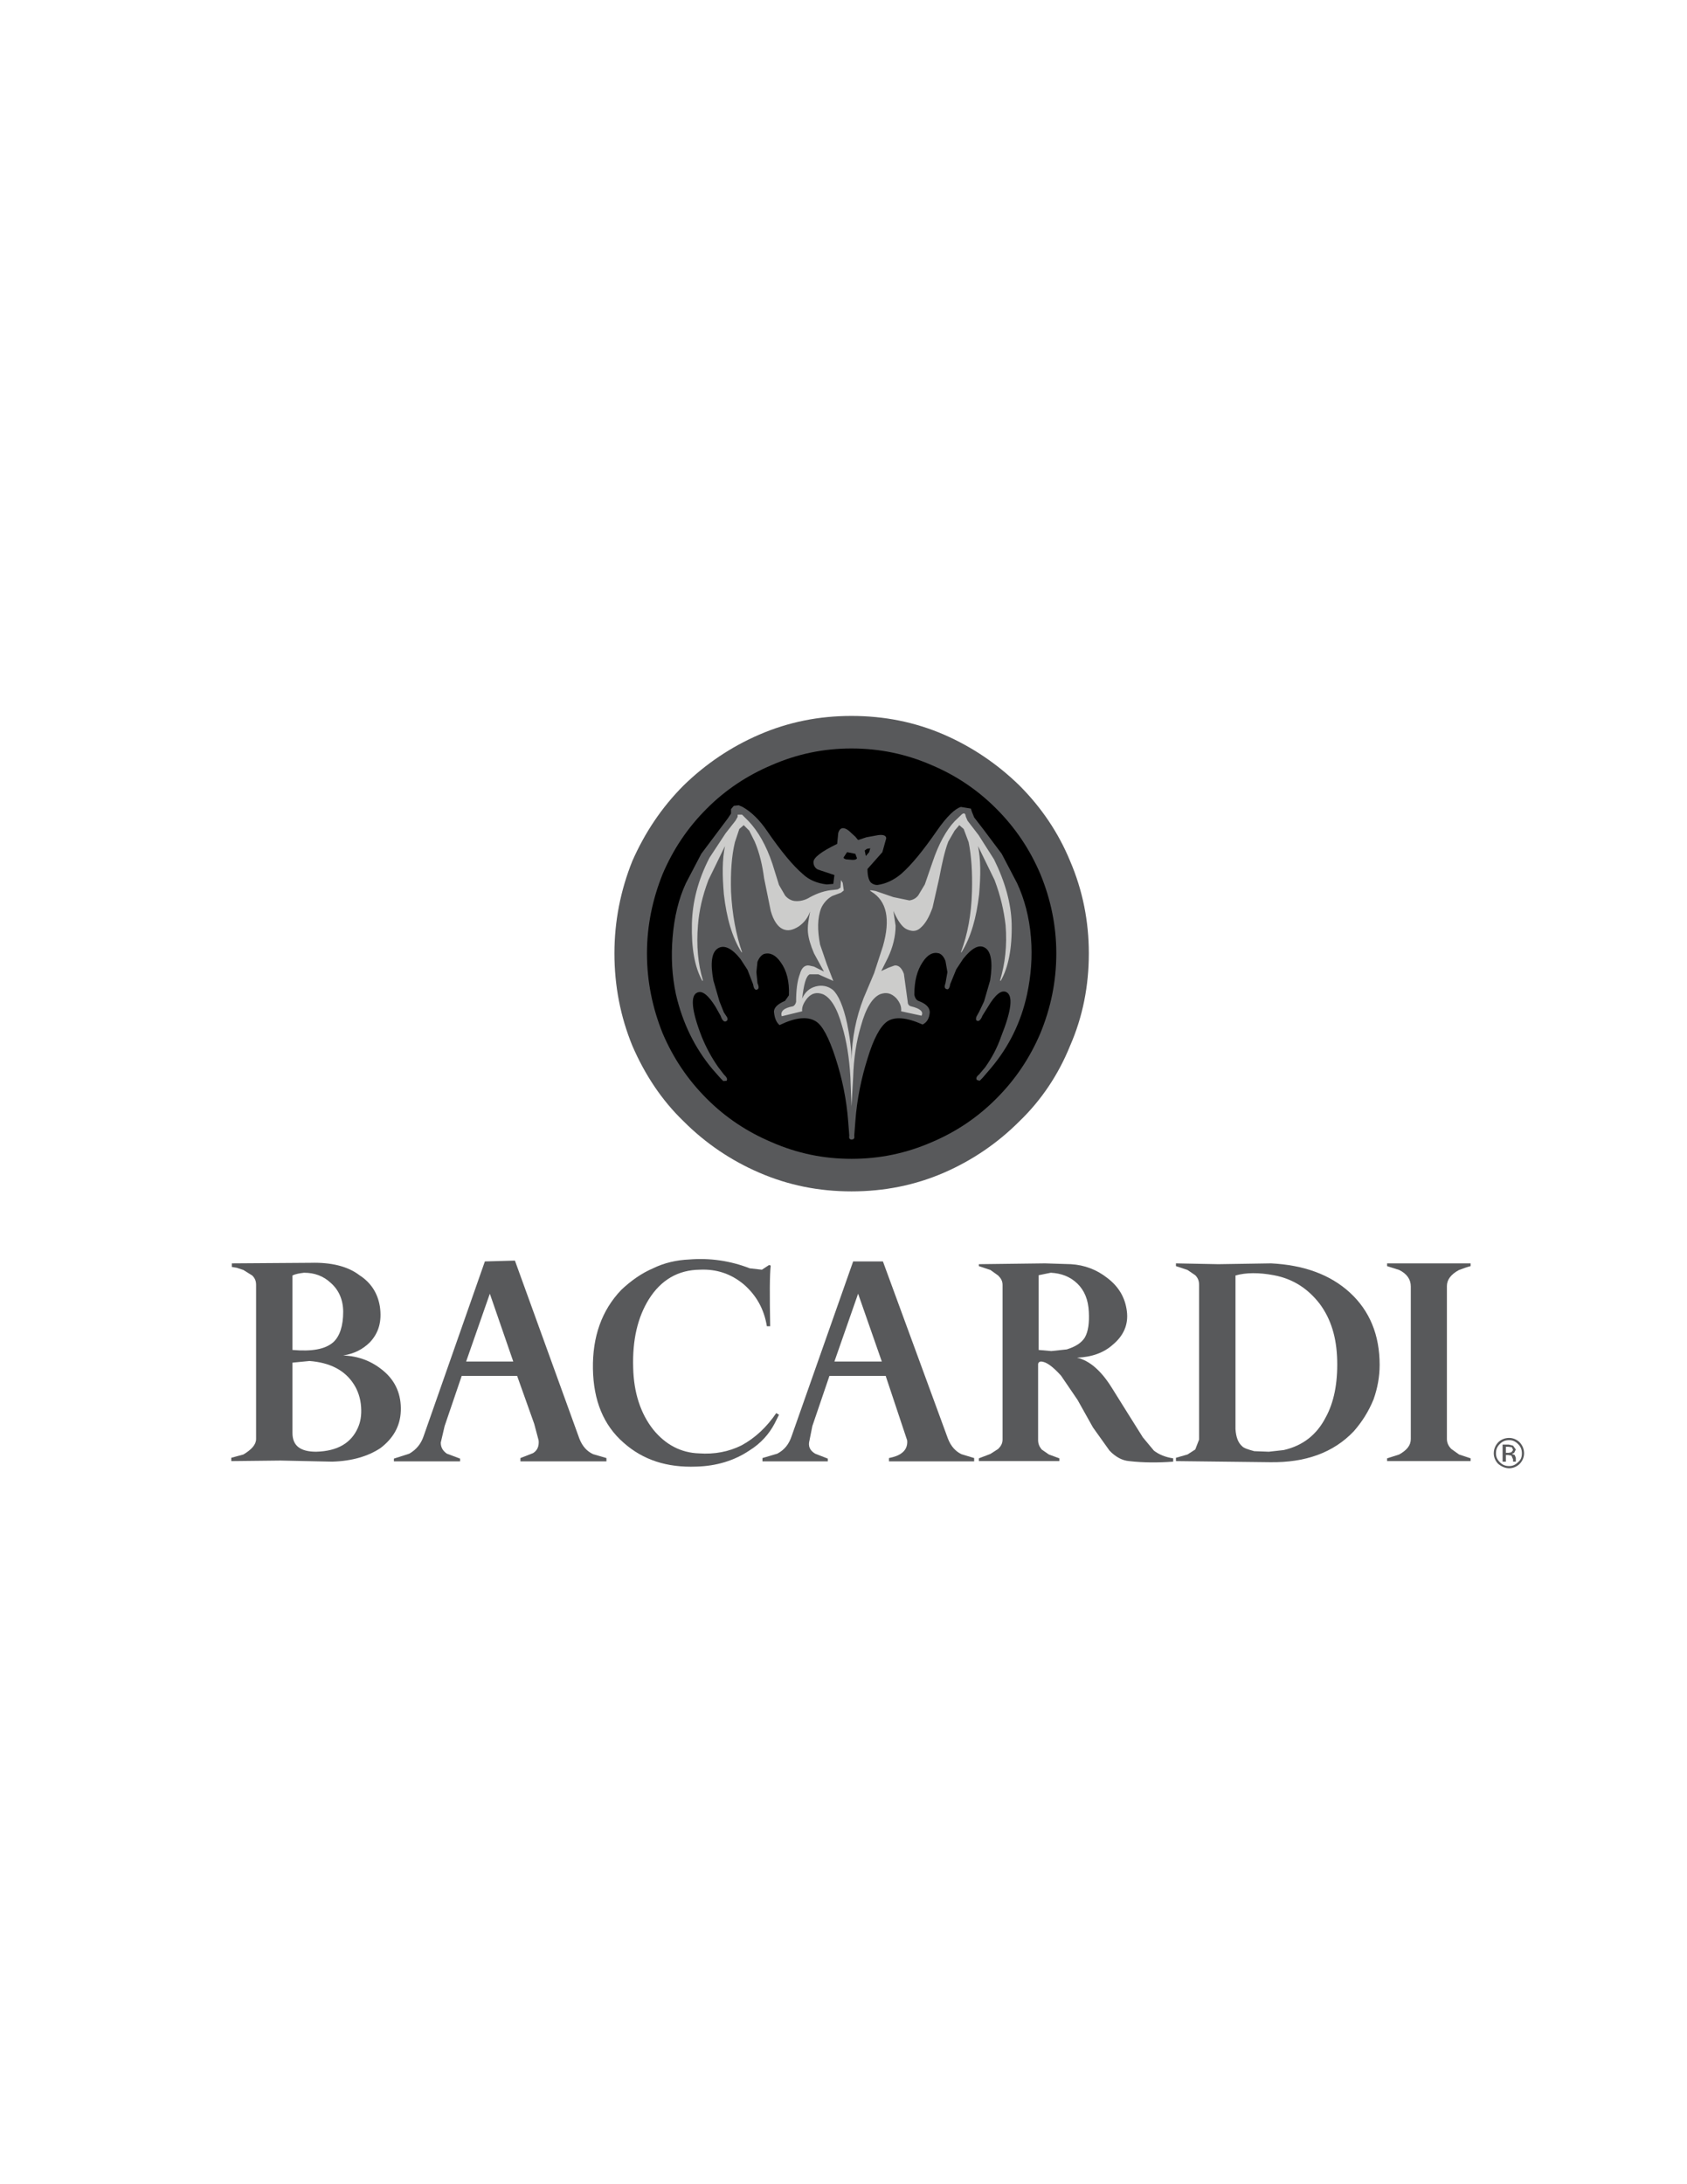 <?xml version="1.0" encoding="utf-8"?>
<!-- Generator: Adobe Illustrator 22.0.1, SVG Export Plug-In . SVG Version: 6.00 Build 0)  -->
<svg version="1.1" id="Layer_1" xmlns="http://www.w3.org/2000/svg" xmlns:xlink="http://www.w3.org/1999/xlink" x="0px" y="0px"
	 viewBox="0 0 612 792" style="enable-background:new 0 0 612 792;" xml:space="preserve">
<style type="text/css">
	.st0{fill-rule:evenodd;clip-rule:evenodd;fill:#58595B;}
	.st1{fill-rule:evenodd;clip-rule:evenodd;}
	.st2{fill-rule:evenodd;clip-rule:evenodd;fill:#CCCCCB;}
</style>
<g>
	<path class="st0" d="M369.8,284.8c-8-7.8-17.2-14-27.3-18.4c-10.6-4.6-21.8-6.8-33.6-6.8c-11.8,0-22.9,2.2-33.5,6.8
		c-10.2,4.4-19.4,10.6-27.4,18.4c-8,8-14.1,17.2-18.6,27.4c-4.3,10.7-6.5,21.9-6.5,33.5c0,11.8,2.2,23,6.5,33.5
		c4.5,10.4,10.6,19.7,18.6,27.4c8,8,17.2,14.2,27.4,18.6c10.6,4.6,21.7,6.8,33.5,6.8c11.8,0,23-2.2,33.6-6.8
		c10.1-4.4,19.3-10.6,27.3-18.6c8-7.7,14.2-17,18.4-27.4c4.6-10.5,6.8-21.7,6.8-33.5c0-11.6-2.2-22.8-6.8-33.5
		C384,302,377.8,292.8,369.8,284.8L369.8,284.8z"/>
	<path class="st1" d="M377.4,316.9c-3.8-8.9-9-16.7-16-23.7c-6.8-6.8-14.5-12-23.5-15.8c-9.2-4-18.8-6-29-6c-10.2,0-19.7,2-28.9,6
		c-9,3.8-16.8,9-23.6,15.8c-7,7-12.2,14.8-16,23.7c-3.7,9.2-5.7,18.8-5.7,28.8c0,10.2,2,19.8,5.7,29c3.8,8.9,9,16.7,16,23.7
		c6.8,6.8,14.6,12,23.6,15.8c9.2,4,18.7,6,28.9,6c10.2,0,19.8-2,29-6c9-3.8,16.7-9,23.5-15.8c7-7,12.2-14.8,16-23.7
		c3.8-9.2,5.8-18.8,5.8-29C383.2,335.7,381.2,326.1,377.4,316.9L377.4,316.9z"/>
	<path class="st0" d="M356.8,300.8l-3.4-4.4l-0.8-2l-0.4-1.2l-3.6-0.6c-2.1,0.6-5.1,3.4-8.7,8.6c-5,7.2-9.2,12.4-13,15.7
		c-2.6,2.2-5.6,3.6-8.6,4c-0.8,0-1.4-0.2-2-0.6c-1-0.6-1.6-2.4-1.6-5.2l5.4-6.1l1.4-5c0-1-1-1.4-2.8-1.2l-4.4,0.8l-3,1l-1-1.2
		l-2.4-2.2c-1.8-1.4-3.2-1.2-3.8,0.8l-0.4,4c-5.8,2.8-8.6,5-8.6,6.6c0,1.2,0.6,2.2,1.6,2.7l6,2l-0.4,3.2l-2.4,0.2
		c-3.4-0.4-6.4-1.6-8.7-3.8c-3.4-2.9-7.8-8.1-13-15.7c-2.6-3.8-5.6-6.8-8.8-8.6L268,292l-1.8,0.2l-1,1.2v1.6l-1.2,1.8l-3,4l-6.6,8.8
		l-5.6,10.7c-2.6,5.6-4.2,12.2-4.8,19.6c-0.6,7.2-0.2,14,1.2,20.6c2.4,10.4,6.8,19.4,13.2,27.1l3,3.4l1,1l1.2-0.1
		c0.4-0.7,0-1.3-1-2.3l-2-2.6c-2.4-3.4-4.4-7.1-6-11c-3.8-9.7-4.2-15.1-1.6-16.1c1.8-0.8,4,1,6.6,5.2l1.8,3.2c0.6,1.8,1.4,2.4,2,2
		c0.6-0.2,0.6-0.8,0.4-1.4l-1.2-1.8l-1.6-4l-2.2-7.6c-1.2-6.4-0.6-10.2,1.6-11.6c2.2-1.4,5-0.2,8.2,3.8l2.6,4l2,5.2
		c0.2,1.4,0.6,2,1.2,2c1-0.2,1-1,0.4-2.4l-0.4-4l0.4-3.8c0.6-1.4,1.4-2.4,2.4-2.8c2.2-0.6,4.2,0.4,6,3c2.2,3,3.2,7,3,12l-1.4,2
		c-2.8,1.2-4.2,2.6-4,4.2c0.2,2,0.8,3.6,2,4.6c5.8-2.8,10.1-3.2,13.1-1.4c2.4,1.4,4.8,5.9,7.2,13.3c2.4,7.4,4,15,4.6,23l0.2,2.6
		l0.2,2.6c-0.2,1,0.2,1.4,0.8,1.4c0.8,0,1.2-0.4,1-1.4l0.4-5.2c0.6-8.2,2.2-15.7,4.4-22.7c2.2-7.3,4.6-11.6,7-13.4
		c2.8-2,7.2-1.6,13,1c1.6-0.8,2.4-2.2,2.6-4.4c0-1.8-1.4-3.2-4.2-4.2c-0.8-0.4-1.2-1.2-1.4-2.2c0-5,1-8.8,3-11.8
		c1.8-2.8,3.8-3.8,6-3.2c1,0.4,1.8,1.4,2.3,2.8l0.7,4l-0.7,4c-0.5,1.4-0.3,2,0.5,2.2c0.5,0.2,1-0.4,1.2-1.8l2.2-5.4l2.5-3.8
		c3.2-4,5.8-5.4,8-4c2.2,1.4,2.8,5.4,1.8,11.8l-2.2,7.6l-1.8,3.8l-1,1.8c-0.2,0.8-0.2,1.2,0.2,1.4c0.6,0.4,1.4-0.2,2-1.8l2-3.2
		c2.6-4.4,4.8-6.2,6.6-5.4c2.6,1.2,2,6.6-1.8,16.1c-1.4,4.1-3.4,7.8-5.8,11.2l-2.2,2.6c-1,0.8-1.2,1.4-0.8,2l1,0.3l1-1l3-3.5
		c6.6-7.8,11-16.7,13.2-26.9c1.4-6.6,2-13.4,1.4-20.6c-0.6-7.4-2.4-14-5-19.6l-5.6-10.7L356.8,300.8L356.8,300.8z"/>
	<path class="st2" d="M355,302.8l-4-5.2l-0.6-1.4l-0.2-0.8c-0.2-0.6-0.8-0.6-1.4,0l-2.5,2.4c-3,3.2-5.8,8.2-8,14.8l-2.8,8.1l-2.4,4
		c-0.8,1-1.8,1.6-3.2,1.8l-5.8-1.2l-6.4-2.2c-2-0.4-2.6-0.4-1.6,0.2c5.6,3.4,7,10,4.2,19.8l-3.2,9.8l-3.8,9
		c-2.8,7.2-4.2,14.5-4.4,22.3v0.4v-0.4c0-3.8-0.6-8.2-1.6-13.1c-1.4-6.4-3.2-10.4-5.2-12.2c-1.8-1.4-4-1.8-6.2-1.2
		c-2.2,0.6-3.9,2-4.9,4.4c0.6-5,1.3-8,2.7-8.8h3.2l5.4,2.4l-2.4-6.2l-2.4-7c-1-5.2-1-9.6,0.4-13.2c0.8-1.8,2.2-3.4,4-4.4l3.2-1.2
		l1-0.8l-0.4-2.8l-0.6-1l-0.2,2.8l-1,0.6l-1.6,0.2c-3,0.2-5.8,1.2-8.4,2.6c-1.9,1.2-3.9,1.6-5.7,1.4c-1.4-0.2-2.6-1-3.4-2l-2.2-3.8
		l-2.4-7.7c-2.2-6.6-5.2-11.8-8.6-15.4l-2.4-2.4h-1.6v0.8l-0.8,1.4l-3.6,4.6l-5.8,8.8c-4.2,8.1-6.2,16.1-6.4,23.9
		c-0.2,9,1,15.8,3.8,20.8l0.2-0.2c-1.8-6-2.4-12.6-1.8-20c0.4-5.2,1.6-10.6,3.8-16.4l6-12.3c-1,4.8-1,10.5-0.4,17.5
		c1,8.6,3,15.6,6.4,21h0.2c-2.2-6.4-3.6-13.8-4-22c-0.2-7,0.2-12.9,1.4-17.9l1.6-4.8l1.6-1.4l2,2l2,4c1.8,4.2,2.8,8.8,3.4,13.3
		l2.4,11.8c1,3.6,2.6,5.8,4.4,6.6c1.8,0.8,3.6,0.4,5.8-1c2-1.4,3.3-3.2,4.1-5.4c-0.6,3-1,5.4-0.8,7.6c0.2,2.2,1,4.8,2.2,7.6l3.6,6.6
		l-3.6-1.8l-1.8-0.4c-1.5-0.2-2.7,0.8-3.3,3c-1,2.6-1.4,6-1.4,10.2c-0.2,0.8-0.6,1.4-1.2,1.6c-3.2,0.6-4.6,1.8-4,3.6l7.4-1.8
		c-0.2-1.6,0.6-3.2,1.9-4.8c1.6-1.8,3.4-2.2,5.6-1.4c2.8,1.2,5.2,5,7,11.6c1.6,5.3,2.6,11.5,3,18.5l0.4,10.6l0.6-10.6
		c0.2-7,1.2-13.2,2.8-18.5c1.8-6.6,4.2-10.4,7-11.6c2.2-0.8,4-0.4,5.8,1.4c1.4,1.6,2,3.2,1.8,4.8l7.4,1.6c0.8-1.4-0.4-2.6-3.8-3.4
		c-0.8-0.2-1.2-0.8-1.2-1.6l-1.4-10.2c-0.8-2.2-2-3.2-3.4-3l-2.2,0.8l-2.6,1.2l2.4-4.8c1.8-3.8,2.8-7.8,2.8-11.6l-0.8-5.4
		c1.2,2.8,2.4,4.6,3.4,5.6c1,1,2,1.4,3.2,1.6c1.2,0.2,2.4-0.2,3.4-1.2c1.6-1.4,3-3.8,4.2-7.2l2.4-10.6c1-5.3,2-9.9,3.3-13.3l2.3-4
		l1.7-2l1.6,1.4l1.8,4.8c1,5,1.4,10.9,1.2,17.9c-0.2,8.2-1.6,15.6-4,22h0.2c3.4-5.4,5.4-12.4,6.4-21c0.6-7,0.6-12.7-0.4-17.5l6,12.3
		c2.2,5.8,3.4,11.2,4,16.4c0.6,7.4-0.2,14-2,20l0.2,0.2c2.8-4.8,4.2-11.8,4-20.8c-0.2-7.4-2.4-15.2-6.4-23.3L355,302.8L355,302.8z"
		/>
	<path class="st1" d="M307.3,309l-1.2,1.8c-0.2,0.4,0.2,0.6,0.8,0.8l2.4,0.2c1,0,1.4-0.2,1.6-0.6l-0.6-1.6L307.3,309L307.3,309z"/>
	<polygon class="st1" points="313.7,308.4 314.1,310.4 315.3,309 315.7,307.6 314.5,307.8 313.7,308.4 	"/>
	<path class="st0" d="M551.3,523c-1-1-2.4-1.6-3.8-1.6c-1.6,0-3,0.6-4,1.6c-1,1.1-1.6,2.4-1.6,4c0,1.4,0.6,2.8,1.6,3.8
		c1.2,1,2.6,1.6,4,1.6c1.4,0,2.8-0.6,3.8-1.6c1-1,1.6-2.4,1.6-3.8C552.9,525.4,552.3,524.1,551.3,523L551.3,523z M547.5,522.2
		c1.2,0,2.2,0.4,3.2,1.4c1,1,1.4,2,1.4,3.4c0,1.4-0.4,2.4-1.4,3.2c-1,1-2,1.4-3.2,1.4c-1.4,0-2.4-0.4-3.4-1.4c-1-1-1.4-2-1.4-3.2
		c0-1.4,0.4-2.4,1.4-3.4C545.1,522.6,546.1,522.2,547.5,522.2L547.5,522.2z"/>
	<path class="st0" d="M549.9,525.6l-1-1.4l-1.6-0.4h-2.2v6.2h1.2v-2.4h0.8l1.2,0.2l0.6,1.4v0.6v0.2h1v-0.2v-0.2v-1l-0.4-1l-1-0.4
		l0.8-0.4L549.9,525.6L549.9,525.6z M547.1,524.6l1.4,0.2l0.4,1l-0.6,0.8l-1,0.2h-1v-2.2H547.1L547.1,524.6z"/>
	<path class="st0" d="M279.4,480.9c-0.2-11.4-0.2-18.5,0.2-22l-0.6-0.2l-2.6,1.7l-4.4-0.5c-7.2-2.8-14.6-3.8-22-3.2
		c-4.6,0.2-9,1.2-13.1,3.2c-4.2,1.8-8,4.5-11.5,7.8c-7.1,7.4-10.5,17-10.3,28.7c0.2,11.4,3.8,20.4,11.2,26.8c7,6.2,15.7,9,26.3,8.6
		c7.4-0.2,13.8-2.2,19.2-5.8c4.2-2.6,7.2-6,9.2-9.8l1.6-3.2l-1-0.6c-3.4,5-7.6,9-12.6,11.7c-4.6,2.3-9.8,3.3-15.4,2.9
		c-6.6-0.2-12.2-3.2-16.6-8.6c-4.6-5.8-7.1-13.4-7.3-22.5c-0.3-10,1.6-18.2,5.7-24.8c4.4-7,10.6-10.6,18.4-10.7
		c6.2-0.3,11.4,1.5,16,5.3c4.6,4,7.4,9,8.4,15.2H279.4L279.4,480.9z"/>
	<path class="st0" d="M137.8,473.7c-0.8-4.8-3.2-8.6-7.4-11.3c-4.3-3.3-10.4-4.7-17.7-4.5l-28.6,0.2v1.3l1.8,0.3l2.4,0.8l3.2,2
		c1,1,1.4,2,1.4,3.4v55.9c0,2-1.6,3.8-4.6,5.6l-4.4,1.2v1.2l17.9-0.2l18.7,0.4c7.3-0.2,13.1-2,17.5-4.9c4.6-3.5,7.2-7.9,7.4-13.5
		c0.2-5.8-1.8-10.8-6.4-14.6c-4.2-3.5-9-5.3-14.5-5.5c3.9-0.6,7.1-2.2,9.7-4.8C137.4,483.3,138.6,479.1,137.8,473.7L137.8,473.7z
		 M119.9,465.1c3,2.6,4.6,6.2,4.6,10.6c0,5-1.2,8.8-3.6,11c-3,2.6-7.8,3.4-14.8,2.8v-27c1.2-0.6,2.6-0.8,4.2-1
		C114.1,461.5,117.3,462.7,119.9,465.1L119.9,465.1z M131,510.2c0.2,3-0.2,5.4-1.2,7.6c-2.4,5.4-7.3,8.4-15.1,8.6
		c-5.8,0-8.6-2.2-8.6-6.8v-25.5l6.2-0.6c7.4,0.6,12.8,3.3,16.1,8.5C129.8,504.2,130.8,507,131,510.2L131,510.2z"/>
	<path class="st0" d="M533.5,459.1v-1h-30.3v1l4.4,1.4c2.8,1.4,4.2,3.4,4.2,6v55.3c0,2.3-1.4,4-4.2,5.6l-4.4,1.4v1h30.3v-1l-4.2-1.4
		l-2.8-2c-1-1-1.6-2.2-1.6-3.6v-55.5c0-2.2,1.4-4.2,4.4-5.8C530.9,459.9,532.3,459.4,533.5,459.1L533.5,459.1z"/>
	<path class="st0" d="M388.5,458.4l-9.4-0.3l-24,0.3v0.7l4.2,1.4l2.8,2c1,1,1.6,2,1.6,3.4V522c0,1.4-0.6,2.4-1.6,3.4l-2.8,1.8
		l-4.2,1.6v1h29.2v-1l-3.8-1.4l-2.6-1.8c-0.8-1-1.3-2-1.3-3.4v-27.5c0-0.6,0.5-1,1-1c1.9,0,4.3,1.8,7.3,5.1l6,8.8l5.6,10l6,8.4
		c2.3,2.4,4.7,3.6,7.1,3.8c5.2,0.6,10.6,0.6,16,0.2v-1.2c-2.8-0.4-5.2-1.4-7-2.8l-4-4.8l-5.4-8.6l-6-9.6c-3.9-6.2-8.1-9.7-12.5-10.7
		c5.4-0.2,9.8-1.8,13.1-4.8c3.8-3.2,5.6-7.2,5-12c-0.6-5-3-9-7.1-12.1C397.9,460.4,393.5,458.7,388.5,458.4L388.5,458.4z
		 M381.2,461.5c3.8,0.2,7,1.4,9.6,3.9c2.6,2.5,4,5.9,4.2,10.3c0.2,4-0.2,7-1.4,9.2c-1.2,2-3.4,3.4-6.6,4.4l-5.6,0.6l-4.6-0.4v-27.1
		L381.2,461.5L381.2,461.5z"/>
	<path class="st0" d="M489.7,468.7c-7.2-6.6-16.8-10-28.6-10.6l-19.1,0.3l-15.4-0.3v1l4.2,1.4l2.8,1.9c1,1,1.4,2.1,1.4,3.5V522
		l-1.4,3.6l-2.8,1.8l-4.2,1.2v1.2l34.1,0.4c12.8,0.2,23-3.4,30.4-11.2c3-3.4,5.4-7.2,7.2-11.6c1.4-4,2.2-8.1,2.2-12.5
		C500.5,484.1,496.9,475.3,489.7,468.7L489.7,468.7z M462.1,462.4c7,1.3,12.4,4.9,16.6,10.3c4.2,5.6,6.2,12.4,6.4,20.6
		c0.2,8.3-1.2,15.3-4.2,20.7c-3.2,6.2-8.2,10.2-15.2,11.8l-5.4,0.6l-5.3-0.2c-2.2-0.6-3.8-1.1-4.4-1.8c-1.4-1.2-2.2-3.2-2.4-6.2
		v-55.7C452,461.4,456.8,461.4,462.1,462.4L462.1,462.4z"/>
	<path class="st0" d="M186.8,457.1l-10.9,0.3l-22.2,63.3c-1,3-2.8,5-5.2,6.4l-5.6,1.8v1h24v-1l-4.8-1.8c-1.4-1-2.2-2.2-2.2-4l1.4-6
		l6.2-18.2h20.1l6.2,17.4l1.6,6c0.2,2-0.4,3.6-2,4.6l-4.6,1.8v1.2H220v-1.2l-4.8-1.4c-2.2-1-3.9-2.8-5-5.6L186.8,457.1L186.8,457.1z
		 M186.2,493.7h-17.1l8.6-24.6L186.2,493.7L186.2,493.7z"/>
	<path class="st0" d="M320.3,457.4h-10.8l-22.3,63.3c-1,3-2.6,5-5.2,6.4l-5.4,1.6v1.2h23.7v-1l-4.6-1.8c-1.6-1-2.4-2.2-2.2-4l1.2-6
		l6.2-18.2h20.4l7.8,23.4c0.2,2-0.6,3.6-2,4.6c-1,0.8-2.6,1.4-4.6,1.8v1.2h30.9v-1.2l-4.6-1.4c-2.1-1-3.8-2.8-4.9-5.6L320.3,457.4
		L320.3,457.4z M319.9,493.7h-17.2l8.6-24.6L319.9,493.7L319.9,493.7z"/>
</g>
</svg>
